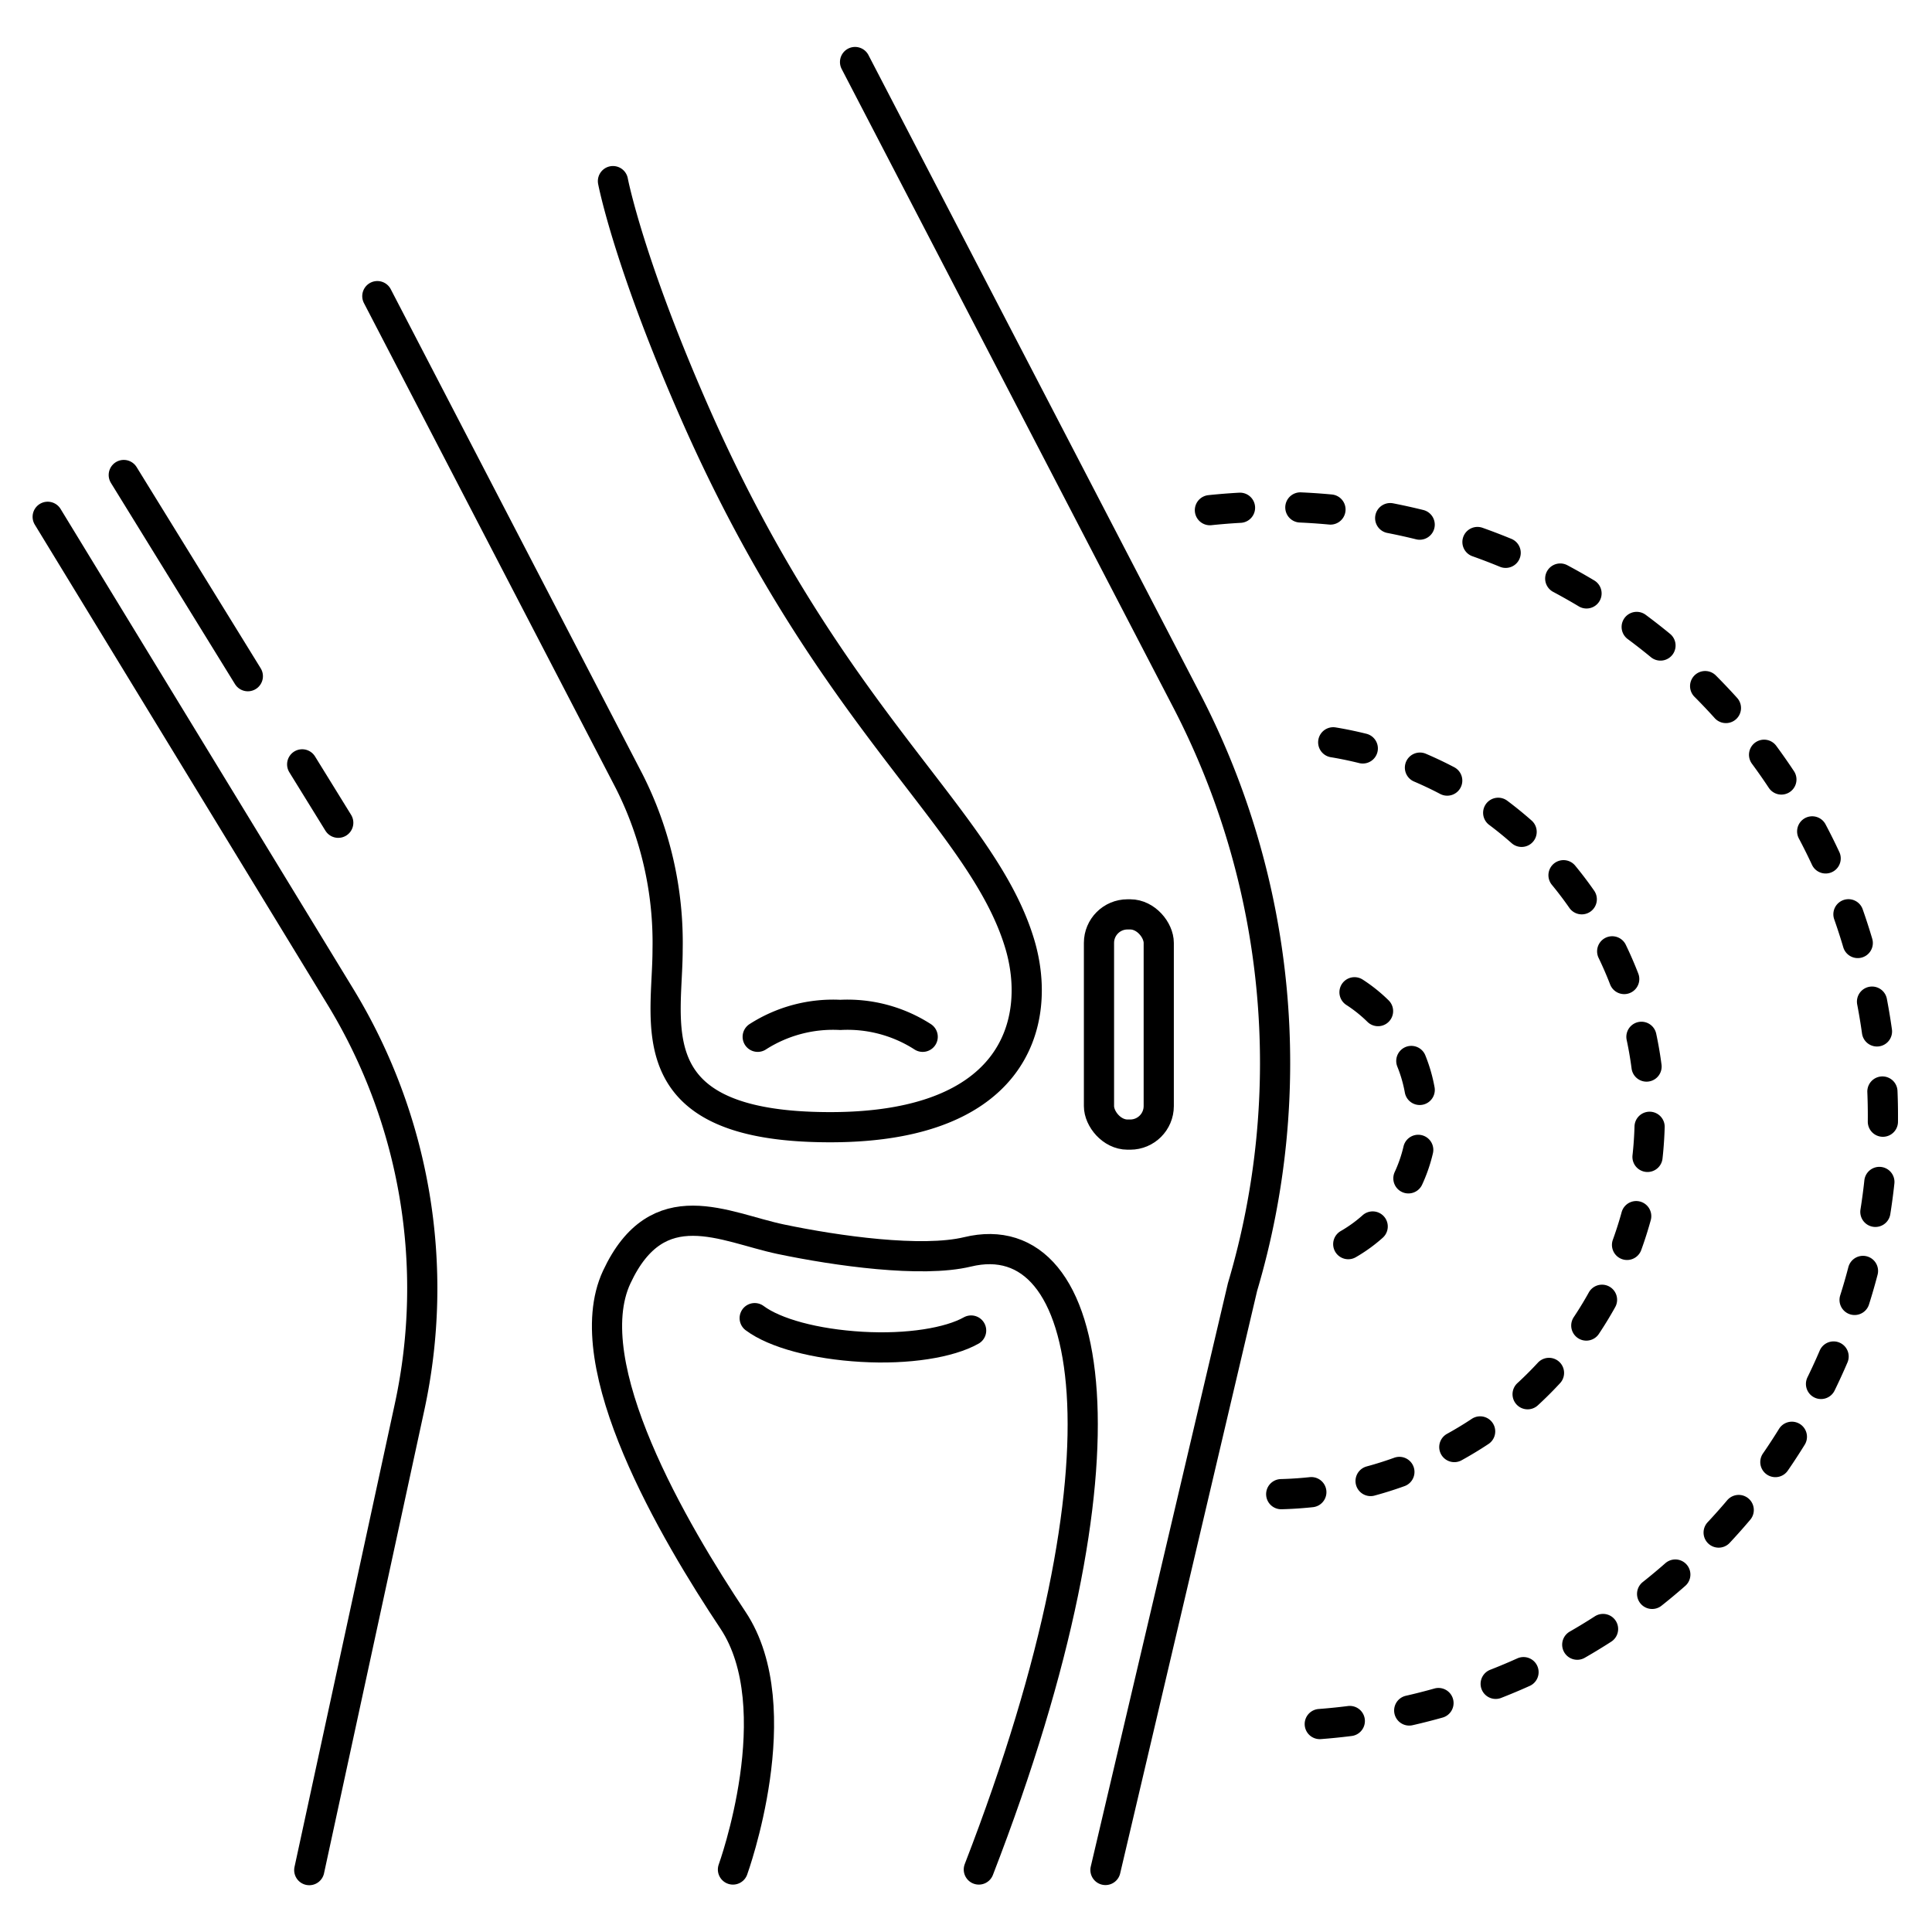 <svg id="Layer_1" data-name="Layer 1" xmlns="http://www.w3.org/2000/svg" viewBox="0 0 128 128"><defs><style>.cls-1,.cls-2{fill:none;stroke:#000;stroke-linecap:round;stroke-linejoin:round;stroke-width:2px;}.cls-2{stroke-dasharray:2 4;}</style></defs><title>iStar_Design_Medicine_LineIcons_Live-68</title><path class="cls-1" d="M3.16,34.24,22.53,66a37.12,37.12,0,0,1,4.6,27.24l-6.64,30.66"/><path class="cls-1" d="M56.65,4.11l22,42.36a52.14,52.14,0,0,1,3.67,38.8l-9.08,38.62"/><path class="cls-1" d="M25,19.62,41.69,51.77a23.67,23.67,0,0,1,2.54,11.16c0,4.79-2,11.33,9.6,11.73,13.52.46,15.27-7,13.73-12.13C65.07,54.24,55.22,47.91,46.32,28,41.66,17.54,40.61,12,40.61,12"/><path class="cls-1" d="M48.56,123.86s3.88-10.69,0-16.52-10.42-16.9-7.7-22.73S48,81.32,51.72,82.1s9.35,1.57,12.38.84c8.49-2.06,11.44,13.32.75,40.92"/><path class="cls-2" d="M80.16,33.8a40.38,40.38,0,1,1,4.3,80.54"/><path class="cls-2" d="M88.33,49.18A25.08,25.08,0,0,1,84.46,99"/><path class="cls-2" d="M89.74,65.74a9.78,9.78,0,0,1-1,17"/><path class="cls-1" d="M61.13,68.69a9.21,9.21,0,0,0-5.46-1.45,9.24,9.24,0,0,0-5.47,1.45"/><path class="cls-1" d="M50,87.33c1.34,1,4,1.72,7.08,1.9s5.82-.27,7.26-1.08"/><rect class="cls-1" x="72.81" y="60.58" width="3.96" height="14.59" rx="1.89" ry="1.89"/><line class="cls-1" x1="20.02" y1="50.64" x2="22.41" y2="54.51"/><line class="cls-1" x1="8.2" y1="31.47" x2="16.42" y2="44.8"/></svg>